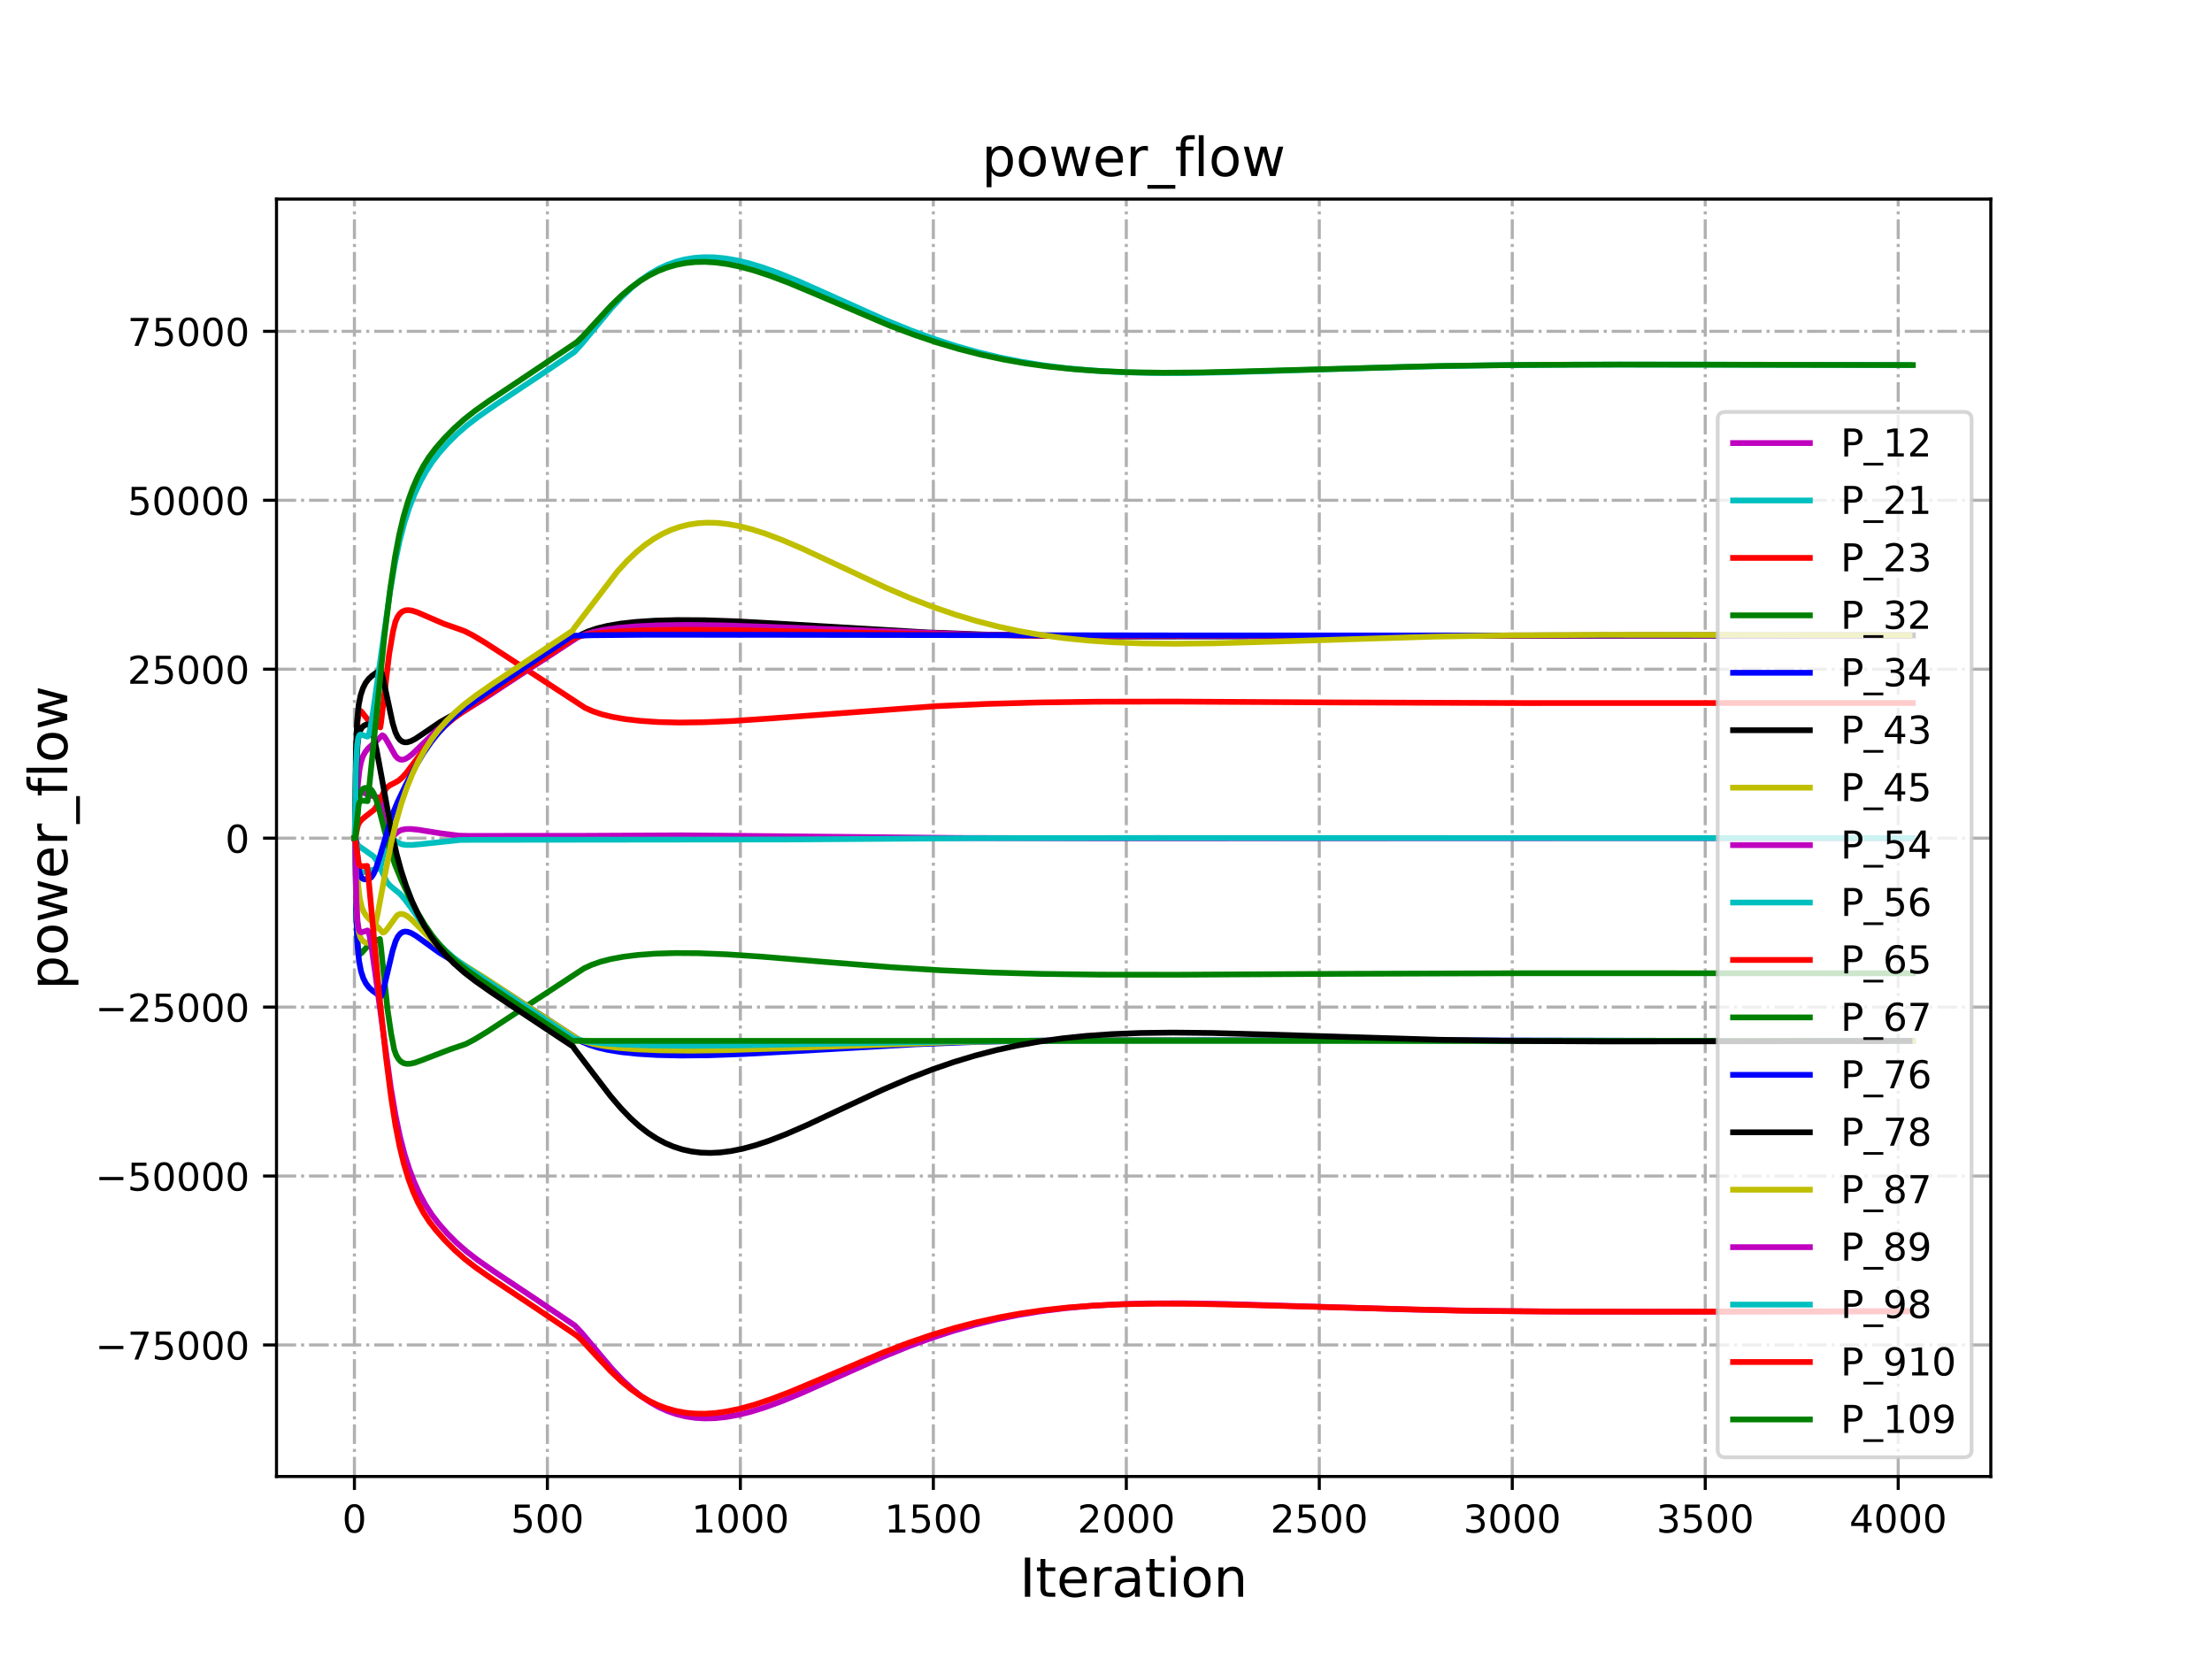 <?xml version="1.0" encoding="utf-8" standalone="no"?>
<!DOCTYPE svg PUBLIC "-//W3C//DTD SVG 1.1//EN"
  "http://www.w3.org/Graphics/SVG/1.1/DTD/svg11.dtd">
<!-- Created with matplotlib (http://matplotlib.org/) -->
<svg height="432pt" version="1.1" viewBox="0 0 576 432" width="576pt" xmlns="http://www.w3.org/2000/svg" xmlns:xlink="http://www.w3.org/1999/xlink">
 <defs>
  <style type="text/css">
*{stroke-linecap:butt;stroke-linejoin:round;}
  </style>
 </defs>
 <g id="figure_1">
  <g id="patch_1">
   <path d="M 0 432 
L 576 432 
L 576 0 
L 0 0 
z
" style="fill:#ffffff;"/>
  </g>
  <g id="axes_1">
   <g id="patch_2">
    <path d="M 72 384.48 
L 518.4 384.48 
L 518.4 51.84 
L 72 51.84 
z
" style="fill:#ffffff;"/>
   </g>
   <g id="matplotlib.axis_1">
    <g id="xtick_1">
     <g id="line2d_1">
      <path clip-path="url(#pb8f1501837)" d="M 92.291 384.48 
L 92.291 51.84 
" style="fill:none;stroke:#b0b0b0;stroke-dasharray:5.12,1.28,0.8,1.28;stroke-dashoffset:0;stroke-width:0.8;"/>
     </g>
     <g id="line2d_2">
      <defs>
       <path d="M 0 0 
L 0 3.5 
" id="m90fb7d0dd5" style="stroke:#000000;stroke-width:0.8;"/>
      </defs>
      <g>
       <use style="stroke:#000000;stroke-width:0.8;" x="92.291" xlink:href="#m90fb7d0dd5" y="384.48"/>
      </g>
     </g>
     <g id="text_1">
      <!-- 0 -->
      <defs>
       <path d="M 31.781 66.406 
Q 24.172 66.406 20.328 58.906 
Q 16.5 51.422 16.5 36.375 
Q 16.5 21.391 20.328 13.891 
Q 24.172 6.391 31.781 6.391 
Q 39.453 6.391 43.281 13.891 
Q 47.125 21.391 47.125 36.375 
Q 47.125 51.422 43.281 58.906 
Q 39.453 66.406 31.781 66.406 
z
M 31.781 74.219 
Q 44.047 74.219 50.516 64.516 
Q 56.984 54.828 56.984 36.375 
Q 56.984 17.969 50.516 8.266 
Q 44.047 -1.422 31.781 -1.422 
Q 19.531 -1.422 13.062 8.266 
Q 6.594 17.969 6.594 36.375 
Q 6.594 54.828 13.062 64.516 
Q 19.531 74.219 31.781 74.219 
z
" id="DejaVuSans-30"/>
      </defs>
      <g transform="translate(89.11 399.078)scale(0.1 -0.1)">
       <use xlink:href="#DejaVuSans-30"/>
      </g>
     </g>
    </g>
    <g id="xtick_2">
     <g id="line2d_3">
      <path clip-path="url(#pb8f1501837)" d="M 142.541 384.48 
L 142.541 51.84 
" style="fill:none;stroke:#b0b0b0;stroke-dasharray:5.12,1.28,0.8,1.28;stroke-dashoffset:0;stroke-width:0.8;"/>
     </g>
     <g id="line2d_4">
      <g>
       <use style="stroke:#000000;stroke-width:0.8;" x="142.541" xlink:href="#m90fb7d0dd5" y="384.48"/>
      </g>
     </g>
     <g id="text_2">
      <!-- 500 -->
      <defs>
       <path d="M 10.797 72.906 
L 49.516 72.906 
L 49.516 64.594 
L 19.828 64.594 
L 19.828 46.734 
Q 21.969 47.469 24.109 47.828 
Q 26.266 48.188 28.422 48.188 
Q 40.625 48.188 47.75 41.5 
Q 54.891 34.812 54.891 23.391 
Q 54.891 11.625 47.562 5.094 
Q 40.234 -1.422 26.906 -1.422 
Q 22.312 -1.422 17.547 -0.641 
Q 12.797 0.141 7.719 1.703 
L 7.719 11.625 
Q 12.109 9.234 16.797 8.062 
Q 21.484 6.891 26.703 6.891 
Q 35.156 6.891 40.078 11.328 
Q 45.016 15.766 45.016 23.391 
Q 45.016 31 40.078 35.438 
Q 35.156 39.891 26.703 39.891 
Q 22.75 39.891 18.812 39.016 
Q 14.891 38.141 10.797 36.281 
z
" id="DejaVuSans-35"/>
      </defs>
      <g transform="translate(132.997 399.078)scale(0.1 -0.1)">
       <use xlink:href="#DejaVuSans-35"/>
       <use x="63.623" xlink:href="#DejaVuSans-30"/>
       <use x="127.246" xlink:href="#DejaVuSans-30"/>
      </g>
     </g>
    </g>
    <g id="xtick_3">
     <g id="line2d_5">
      <path clip-path="url(#pb8f1501837)" d="M 192.791 384.48 
L 192.791 51.84 
" style="fill:none;stroke:#b0b0b0;stroke-dasharray:5.12,1.28,0.8,1.28;stroke-dashoffset:0;stroke-width:0.8;"/>
     </g>
     <g id="line2d_6">
      <g>
       <use style="stroke:#000000;stroke-width:0.8;" x="192.791" xlink:href="#m90fb7d0dd5" y="384.48"/>
      </g>
     </g>
     <g id="text_3">
      <!-- 1000 -->
      <defs>
       <path d="M 12.406 8.297 
L 28.516 8.297 
L 28.516 63.922 
L 10.984 60.406 
L 10.984 69.391 
L 28.422 72.906 
L 38.281 72.906 
L 38.281 8.297 
L 54.391 8.297 
L 54.391 0 
L 12.406 0 
z
" id="DejaVuSans-31"/>
      </defs>
      <g transform="translate(180.066 399.078)scale(0.1 -0.1)">
       <use xlink:href="#DejaVuSans-31"/>
       <use x="63.623" xlink:href="#DejaVuSans-30"/>
       <use x="127.246" xlink:href="#DejaVuSans-30"/>
       <use x="190.869" xlink:href="#DejaVuSans-30"/>
      </g>
     </g>
    </g>
    <g id="xtick_4">
     <g id="line2d_7">
      <path clip-path="url(#pb8f1501837)" d="M 243.041 384.48 
L 243.041 51.84 
" style="fill:none;stroke:#b0b0b0;stroke-dasharray:5.12,1.28,0.8,1.28;stroke-dashoffset:0;stroke-width:0.8;"/>
     </g>
     <g id="line2d_8">
      <g>
       <use style="stroke:#000000;stroke-width:0.8;" x="243.041" xlink:href="#m90fb7d0dd5" y="384.48"/>
      </g>
     </g>
     <g id="text_4">
      <!-- 1500 -->
      <g transform="translate(230.316 399.078)scale(0.1 -0.1)">
       <use xlink:href="#DejaVuSans-31"/>
       <use x="63.623" xlink:href="#DejaVuSans-35"/>
       <use x="127.246" xlink:href="#DejaVuSans-30"/>
       <use x="190.869" xlink:href="#DejaVuSans-30"/>
      </g>
     </g>
    </g>
    <g id="xtick_5">
     <g id="line2d_9">
      <path clip-path="url(#pb8f1501837)" d="M 293.291 384.48 
L 293.291 51.84 
" style="fill:none;stroke:#b0b0b0;stroke-dasharray:5.12,1.28,0.8,1.28;stroke-dashoffset:0;stroke-width:0.8;"/>
     </g>
     <g id="line2d_10">
      <g>
       <use style="stroke:#000000;stroke-width:0.8;" x="293.291" xlink:href="#m90fb7d0dd5" y="384.48"/>
      </g>
     </g>
     <g id="text_5">
      <!-- 2000 -->
      <defs>
       <path d="M 19.188 8.297 
L 53.609 8.297 
L 53.609 0 
L 7.328 0 
L 7.328 8.297 
Q 12.938 14.109 22.625 23.891 
Q 32.328 33.688 34.812 36.531 
Q 39.547 41.844 41.422 45.531 
Q 43.312 49.219 43.312 52.781 
Q 43.312 58.594 39.234 62.25 
Q 35.156 65.922 28.609 65.922 
Q 23.969 65.922 18.812 64.312 
Q 13.672 62.703 7.812 59.422 
L 7.812 69.391 
Q 13.766 71.781 18.938 73 
Q 24.125 74.219 28.422 74.219 
Q 39.75 74.219 46.484 68.547 
Q 53.219 62.891 53.219 53.422 
Q 53.219 48.922 51.531 44.891 
Q 49.859 40.875 45.406 35.406 
Q 44.188 33.984 37.641 27.219 
Q 31.109 20.453 19.188 8.297 
z
" id="DejaVuSans-32"/>
      </defs>
      <g transform="translate(280.566 399.078)scale(0.1 -0.1)">
       <use xlink:href="#DejaVuSans-32"/>
       <use x="63.623" xlink:href="#DejaVuSans-30"/>
       <use x="127.246" xlink:href="#DejaVuSans-30"/>
       <use x="190.869" xlink:href="#DejaVuSans-30"/>
      </g>
     </g>
    </g>
    <g id="xtick_6">
     <g id="line2d_11">
      <path clip-path="url(#pb8f1501837)" d="M 343.54 384.48 
L 343.54 51.84 
" style="fill:none;stroke:#b0b0b0;stroke-dasharray:5.12,1.28,0.8,1.28;stroke-dashoffset:0;stroke-width:0.8;"/>
     </g>
     <g id="line2d_12">
      <g>
       <use style="stroke:#000000;stroke-width:0.8;" x="343.54" xlink:href="#m90fb7d0dd5" y="384.48"/>
      </g>
     </g>
     <g id="text_6">
      <!-- 2500 -->
      <g transform="translate(330.815 399.078)scale(0.1 -0.1)">
       <use xlink:href="#DejaVuSans-32"/>
       <use x="63.623" xlink:href="#DejaVuSans-35"/>
       <use x="127.246" xlink:href="#DejaVuSans-30"/>
       <use x="190.869" xlink:href="#DejaVuSans-30"/>
      </g>
     </g>
    </g>
    <g id="xtick_7">
     <g id="line2d_13">
      <path clip-path="url(#pb8f1501837)" d="M 393.79 384.48 
L 393.79 51.84 
" style="fill:none;stroke:#b0b0b0;stroke-dasharray:5.12,1.28,0.8,1.28;stroke-dashoffset:0;stroke-width:0.8;"/>
     </g>
     <g id="line2d_14">
      <g>
       <use style="stroke:#000000;stroke-width:0.8;" x="393.79" xlink:href="#m90fb7d0dd5" y="384.48"/>
      </g>
     </g>
     <g id="text_7">
      <!-- 3000 -->
      <defs>
       <path d="M 40.578 39.312 
Q 47.656 37.797 51.625 33 
Q 55.609 28.219 55.609 21.188 
Q 55.609 10.406 48.188 4.484 
Q 40.766 -1.422 27.094 -1.422 
Q 22.516 -1.422 17.656 -0.516 
Q 12.797 0.391 7.625 2.203 
L 7.625 11.719 
Q 11.719 9.328 16.594 8.109 
Q 21.484 6.891 26.812 6.891 
Q 36.078 6.891 40.938 10.547 
Q 45.797 14.203 45.797 21.188 
Q 45.797 27.641 41.281 31.266 
Q 36.766 34.906 28.719 34.906 
L 20.219 34.906 
L 20.219 43.016 
L 29.109 43.016 
Q 36.375 43.016 40.234 45.922 
Q 44.094 48.828 44.094 54.297 
Q 44.094 59.906 40.109 62.906 
Q 36.141 65.922 28.719 65.922 
Q 24.656 65.922 20.016 65.031 
Q 15.375 64.156 9.812 62.312 
L 9.812 71.094 
Q 15.438 72.656 20.344 73.438 
Q 25.25 74.219 29.594 74.219 
Q 40.828 74.219 47.359 69.109 
Q 53.906 64.016 53.906 55.328 
Q 53.906 49.266 50.438 45.094 
Q 46.969 40.922 40.578 39.312 
z
" id="DejaVuSans-33"/>
      </defs>
      <g transform="translate(381.065 399.078)scale(0.1 -0.1)">
       <use xlink:href="#DejaVuSans-33"/>
       <use x="63.623" xlink:href="#DejaVuSans-30"/>
       <use x="127.246" xlink:href="#DejaVuSans-30"/>
       <use x="190.869" xlink:href="#DejaVuSans-30"/>
      </g>
     </g>
    </g>
    <g id="xtick_8">
     <g id="line2d_15">
      <path clip-path="url(#pb8f1501837)" d="M 444.04 384.48 
L 444.04 51.84 
" style="fill:none;stroke:#b0b0b0;stroke-dasharray:5.12,1.28,0.8,1.28;stroke-dashoffset:0;stroke-width:0.8;"/>
     </g>
     <g id="line2d_16">
      <g>
       <use style="stroke:#000000;stroke-width:0.8;" x="444.04" xlink:href="#m90fb7d0dd5" y="384.48"/>
      </g>
     </g>
     <g id="text_8">
      <!-- 3500 -->
      <g transform="translate(431.315 399.078)scale(0.1 -0.1)">
       <use xlink:href="#DejaVuSans-33"/>
       <use x="63.623" xlink:href="#DejaVuSans-35"/>
       <use x="127.246" xlink:href="#DejaVuSans-30"/>
       <use x="190.869" xlink:href="#DejaVuSans-30"/>
      </g>
     </g>
    </g>
    <g id="xtick_9">
     <g id="line2d_17">
      <path clip-path="url(#pb8f1501837)" d="M 494.29 384.48 
L 494.29 51.84 
" style="fill:none;stroke:#b0b0b0;stroke-dasharray:5.12,1.28,0.8,1.28;stroke-dashoffset:0;stroke-width:0.8;"/>
     </g>
     <g id="line2d_18">
      <g>
       <use style="stroke:#000000;stroke-width:0.8;" x="494.29" xlink:href="#m90fb7d0dd5" y="384.48"/>
      </g>
     </g>
     <g id="text_9">
      <!-- 4000 -->
      <defs>
       <path d="M 37.797 64.312 
L 12.891 25.391 
L 37.797 25.391 
z
M 35.203 72.906 
L 47.609 72.906 
L 47.609 25.391 
L 58.016 25.391 
L 58.016 17.188 
L 47.609 17.188 
L 47.609 0 
L 37.797 0 
L 37.797 17.188 
L 4.891 17.188 
L 4.891 26.703 
z
" id="DejaVuSans-34"/>
      </defs>
      <g transform="translate(481.565 399.078)scale(0.1 -0.1)">
       <use xlink:href="#DejaVuSans-34"/>
       <use x="63.623" xlink:href="#DejaVuSans-30"/>
       <use x="127.246" xlink:href="#DejaVuSans-30"/>
       <use x="190.869" xlink:href="#DejaVuSans-30"/>
      </g>
     </g>
    </g>
    <g id="text_10">
     <!-- Iteration -->
     <defs>
      <path d="M 9.812 72.906 
L 19.672 72.906 
L 19.672 0 
L 9.812 0 
z
" id="DejaVuSans-49"/>
      <path d="M 18.312 70.219 
L 18.312 54.688 
L 36.812 54.688 
L 36.812 47.703 
L 18.312 47.703 
L 18.312 18.016 
Q 18.312 11.328 20.141 9.422 
Q 21.969 7.516 27.594 7.516 
L 36.812 7.516 
L 36.812 0 
L 27.594 0 
Q 17.188 0 13.234 3.875 
Q 9.281 7.766 9.281 18.016 
L 9.281 47.703 
L 2.688 47.703 
L 2.688 54.688 
L 9.281 54.688 
L 9.281 70.219 
z
" id="DejaVuSans-74"/>
      <path d="M 56.203 29.594 
L 56.203 25.203 
L 14.891 25.203 
Q 15.484 15.922 20.484 11.062 
Q 25.484 6.203 34.422 6.203 
Q 39.594 6.203 44.453 7.469 
Q 49.312 8.734 54.109 11.281 
L 54.109 2.781 
Q 49.266 0.734 44.188 -0.344 
Q 39.109 -1.422 33.891 -1.422 
Q 20.797 -1.422 13.156 6.188 
Q 5.516 13.812 5.516 26.812 
Q 5.516 40.234 12.766 48.109 
Q 20.016 56 32.328 56 
Q 43.359 56 49.781 48.891 
Q 56.203 41.797 56.203 29.594 
z
M 47.219 32.234 
Q 47.125 39.594 43.094 43.984 
Q 39.062 48.391 32.422 48.391 
Q 24.906 48.391 20.391 44.141 
Q 15.875 39.891 15.188 32.172 
z
" id="DejaVuSans-65"/>
      <path d="M 41.109 46.297 
Q 39.594 47.172 37.812 47.578 
Q 36.031 48 33.891 48 
Q 26.266 48 22.188 43.047 
Q 18.109 38.094 18.109 28.812 
L 18.109 0 
L 9.078 0 
L 9.078 54.688 
L 18.109 54.688 
L 18.109 46.188 
Q 20.953 51.172 25.484 53.578 
Q 30.031 56 36.531 56 
Q 37.453 56 38.578 55.875 
Q 39.703 55.766 41.062 55.516 
z
" id="DejaVuSans-72"/>
      <path d="M 34.281 27.484 
Q 23.391 27.484 19.188 25 
Q 14.984 22.516 14.984 16.5 
Q 14.984 11.719 18.141 8.906 
Q 21.297 6.109 26.703 6.109 
Q 34.188 6.109 38.703 11.406 
Q 43.219 16.703 43.219 25.484 
L 43.219 27.484 
z
M 52.203 31.203 
L 52.203 0 
L 43.219 0 
L 43.219 8.297 
Q 40.141 3.328 35.547 0.953 
Q 30.953 -1.422 24.312 -1.422 
Q 15.922 -1.422 10.953 3.297 
Q 6 8.016 6 15.922 
Q 6 25.141 12.172 29.828 
Q 18.359 34.516 30.609 34.516 
L 43.219 34.516 
L 43.219 35.406 
Q 43.219 41.609 39.141 45 
Q 35.062 48.391 27.688 48.391 
Q 23 48.391 18.547 47.266 
Q 14.109 46.141 10.016 43.891 
L 10.016 52.203 
Q 14.938 54.109 19.578 55.047 
Q 24.219 56 28.609 56 
Q 40.484 56 46.344 49.844 
Q 52.203 43.703 52.203 31.203 
z
" id="DejaVuSans-61"/>
      <path d="M 9.422 54.688 
L 18.406 54.688 
L 18.406 0 
L 9.422 0 
z
M 9.422 75.984 
L 18.406 75.984 
L 18.406 64.594 
L 9.422 64.594 
z
" id="DejaVuSans-69"/>
      <path d="M 30.609 48.391 
Q 23.391 48.391 19.188 42.75 
Q 14.984 37.109 14.984 27.297 
Q 14.984 17.484 19.156 11.844 
Q 23.344 6.203 30.609 6.203 
Q 37.797 6.203 41.984 11.859 
Q 46.188 17.531 46.188 27.297 
Q 46.188 37.016 41.984 42.703 
Q 37.797 48.391 30.609 48.391 
z
M 30.609 56 
Q 42.328 56 49.016 48.375 
Q 55.719 40.766 55.719 27.297 
Q 55.719 13.875 49.016 6.219 
Q 42.328 -1.422 30.609 -1.422 
Q 18.844 -1.422 12.172 6.219 
Q 5.516 13.875 5.516 27.297 
Q 5.516 40.766 12.172 48.375 
Q 18.844 56 30.609 56 
z
" id="DejaVuSans-6f"/>
      <path d="M 54.891 33.016 
L 54.891 0 
L 45.906 0 
L 45.906 32.719 
Q 45.906 40.484 42.875 44.328 
Q 39.844 48.188 33.797 48.188 
Q 26.516 48.188 22.312 43.547 
Q 18.109 38.922 18.109 30.906 
L 18.109 0 
L 9.078 0 
L 9.078 54.688 
L 18.109 54.688 
L 18.109 46.188 
Q 21.344 51.125 25.703 53.562 
Q 30.078 56 35.797 56 
Q 45.219 56 50.047 50.172 
Q 54.891 44.344 54.891 33.016 
z
" id="DejaVuSans-6e"/>
     </defs>
     <g transform="translate(265.508 415.796)scale(0.14 -0.14)">
      <use xlink:href="#DejaVuSans-49"/>
      <use x="29.492" xlink:href="#DejaVuSans-74"/>
      <use x="68.701" xlink:href="#DejaVuSans-65"/>
      <use x="130.225" xlink:href="#DejaVuSans-72"/>
      <use x="171.338" xlink:href="#DejaVuSans-61"/>
      <use x="232.617" xlink:href="#DejaVuSans-74"/>
      <use x="271.826" xlink:href="#DejaVuSans-69"/>
      <use x="299.609" xlink:href="#DejaVuSans-6f"/>
      <use x="360.791" xlink:href="#DejaVuSans-6e"/>
     </g>
    </g>
   </g>
   <g id="matplotlib.axis_2">
    <g id="ytick_1">
     <g id="line2d_19">
      <path clip-path="url(#pb8f1501837)" d="M 72 350.223 
L 518.4 350.223 
" style="fill:none;stroke:#b0b0b0;stroke-dasharray:5.12,1.28,0.8,1.28;stroke-dashoffset:0;stroke-width:0.8;"/>
     </g>
     <g id="line2d_20">
      <defs>
       <path d="M 0 0 
L -3.5 0 
" id="m926535a9be" style="stroke:#000000;stroke-width:0.8;"/>
      </defs>
      <g>
       <use style="stroke:#000000;stroke-width:0.8;" x="72" xlink:href="#m926535a9be" y="350.223"/>
      </g>
     </g>
     <g id="text_11">
      <!-- −75000 -->
      <defs>
       <path d="M 10.594 35.5 
L 73.188 35.5 
L 73.188 27.203 
L 10.594 27.203 
z
" id="DejaVuSans-2212"/>
       <path d="M 8.203 72.906 
L 55.078 72.906 
L 55.078 68.703 
L 28.609 0 
L 18.312 0 
L 43.219 64.594 
L 8.203 64.594 
z
" id="DejaVuSans-37"/>
      </defs>
      <g transform="translate(24.808 354.022)scale(0.1 -0.1)">
       <use xlink:href="#DejaVuSans-2212"/>
       <use x="83.789" xlink:href="#DejaVuSans-37"/>
       <use x="147.412" xlink:href="#DejaVuSans-35"/>
       <use x="211.035" xlink:href="#DejaVuSans-30"/>
       <use x="274.658" xlink:href="#DejaVuSans-30"/>
       <use x="338.281" xlink:href="#DejaVuSans-30"/>
      </g>
     </g>
    </g>
    <g id="ytick_2">
     <g id="line2d_21">
      <path clip-path="url(#pb8f1501837)" d="M 72 306.232 
L 518.4 306.232 
" style="fill:none;stroke:#b0b0b0;stroke-dasharray:5.12,1.28,0.8,1.28;stroke-dashoffset:0;stroke-width:0.8;"/>
     </g>
     <g id="line2d_22">
      <g>
       <use style="stroke:#000000;stroke-width:0.8;" x="72" xlink:href="#m926535a9be" y="306.232"/>
      </g>
     </g>
     <g id="text_12">
      <!-- −50000 -->
      <g transform="translate(24.808 310.031)scale(0.1 -0.1)">
       <use xlink:href="#DejaVuSans-2212"/>
       <use x="83.789" xlink:href="#DejaVuSans-35"/>
       <use x="147.412" xlink:href="#DejaVuSans-30"/>
       <use x="211.035" xlink:href="#DejaVuSans-30"/>
       <use x="274.658" xlink:href="#DejaVuSans-30"/>
       <use x="338.281" xlink:href="#DejaVuSans-30"/>
      </g>
     </g>
    </g>
    <g id="ytick_3">
     <g id="line2d_23">
      <path clip-path="url(#pb8f1501837)" d="M 72 262.24 
L 518.4 262.24 
" style="fill:none;stroke:#b0b0b0;stroke-dasharray:5.12,1.28,0.8,1.28;stroke-dashoffset:0;stroke-width:0.8;"/>
     </g>
     <g id="line2d_24">
      <g>
       <use style="stroke:#000000;stroke-width:0.8;" x="72" xlink:href="#m926535a9be" y="262.24"/>
      </g>
     </g>
     <g id="text_13">
      <!-- −25000 -->
      <g transform="translate(24.808 266.039)scale(0.1 -0.1)">
       <use xlink:href="#DejaVuSans-2212"/>
       <use x="83.789" xlink:href="#DejaVuSans-32"/>
       <use x="147.412" xlink:href="#DejaVuSans-35"/>
       <use x="211.035" xlink:href="#DejaVuSans-30"/>
       <use x="274.658" xlink:href="#DejaVuSans-30"/>
       <use x="338.281" xlink:href="#DejaVuSans-30"/>
      </g>
     </g>
    </g>
    <g id="ytick_4">
     <g id="line2d_25">
      <path clip-path="url(#pb8f1501837)" d="M 72 218.249 
L 518.4 218.249 
" style="fill:none;stroke:#b0b0b0;stroke-dasharray:5.12,1.28,0.8,1.28;stroke-dashoffset:0;stroke-width:0.8;"/>
     </g>
     <g id="line2d_26">
      <g>
       <use style="stroke:#000000;stroke-width:0.8;" x="72" xlink:href="#m926535a9be" y="218.249"/>
      </g>
     </g>
     <g id="text_14">
      <!-- 0 -->
      <g transform="translate(58.638 222.048)scale(0.1 -0.1)">
       <use xlink:href="#DejaVuSans-30"/>
      </g>
     </g>
    </g>
    <g id="ytick_5">
     <g id="line2d_27">
      <path clip-path="url(#pb8f1501837)" d="M 72 174.258 
L 518.4 174.258 
" style="fill:none;stroke:#b0b0b0;stroke-dasharray:5.12,1.28,0.8,1.28;stroke-dashoffset:0;stroke-width:0.8;"/>
     </g>
     <g id="line2d_28">
      <g>
       <use style="stroke:#000000;stroke-width:0.8;" x="72" xlink:href="#m926535a9be" y="174.258"/>
      </g>
     </g>
     <g id="text_15">
      <!-- 25000 -->
      <g transform="translate(33.188 178.057)scale(0.1 -0.1)">
       <use xlink:href="#DejaVuSans-32"/>
       <use x="63.623" xlink:href="#DejaVuSans-35"/>
       <use x="127.246" xlink:href="#DejaVuSans-30"/>
       <use x="190.869" xlink:href="#DejaVuSans-30"/>
       <use x="254.492" xlink:href="#DejaVuSans-30"/>
      </g>
     </g>
    </g>
    <g id="ytick_6">
     <g id="line2d_29">
      <path clip-path="url(#pb8f1501837)" d="M 72 130.266 
L 518.4 130.266 
" style="fill:none;stroke:#b0b0b0;stroke-dasharray:5.12,1.28,0.8,1.28;stroke-dashoffset:0;stroke-width:0.8;"/>
     </g>
     <g id="line2d_30">
      <g>
       <use style="stroke:#000000;stroke-width:0.8;" x="72" xlink:href="#m926535a9be" y="130.266"/>
      </g>
     </g>
     <g id="text_16">
      <!-- 50000 -->
      <g transform="translate(33.188 134.066)scale(0.1 -0.1)">
       <use xlink:href="#DejaVuSans-35"/>
       <use x="63.623" xlink:href="#DejaVuSans-30"/>
       <use x="127.246" xlink:href="#DejaVuSans-30"/>
       <use x="190.869" xlink:href="#DejaVuSans-30"/>
       <use x="254.492" xlink:href="#DejaVuSans-30"/>
      </g>
     </g>
    </g>
    <g id="ytick_7">
     <g id="line2d_31">
      <path clip-path="url(#pb8f1501837)" d="M 72 86.275 
L 518.4 86.275 
" style="fill:none;stroke:#b0b0b0;stroke-dasharray:5.12,1.28,0.8,1.28;stroke-dashoffset:0;stroke-width:0.8;"/>
     </g>
     <g id="line2d_32">
      <g>
       <use style="stroke:#000000;stroke-width:0.8;" x="72" xlink:href="#m926535a9be" y="86.275"/>
      </g>
     </g>
     <g id="text_17">
      <!-- 75000 -->
      <g transform="translate(33.188 90.074)scale(0.1 -0.1)">
       <use xlink:href="#DejaVuSans-37"/>
       <use x="63.623" xlink:href="#DejaVuSans-35"/>
       <use x="127.246" xlink:href="#DejaVuSans-30"/>
       <use x="190.869" xlink:href="#DejaVuSans-30"/>
       <use x="254.492" xlink:href="#DejaVuSans-30"/>
      </g>
     </g>
    </g>
    <g id="text_18">
     <!-- power_flow -->
     <defs>
      <path d="M 18.109 8.203 
L 18.109 -20.797 
L 9.078 -20.797 
L 9.078 54.688 
L 18.109 54.688 
L 18.109 46.391 
Q 20.953 51.266 25.266 53.625 
Q 29.594 56 35.594 56 
Q 45.562 56 51.781 48.094 
Q 58.016 40.188 58.016 27.297 
Q 58.016 14.406 51.781 6.484 
Q 45.562 -1.422 35.594 -1.422 
Q 29.594 -1.422 25.266 0.953 
Q 20.953 3.328 18.109 8.203 
z
M 48.688 27.297 
Q 48.688 37.203 44.609 42.844 
Q 40.531 48.484 33.406 48.484 
Q 26.266 48.484 22.188 42.844 
Q 18.109 37.203 18.109 27.297 
Q 18.109 17.391 22.188 11.75 
Q 26.266 6.109 33.406 6.109 
Q 40.531 6.109 44.609 11.75 
Q 48.688 17.391 48.688 27.297 
z
" id="DejaVuSans-70"/>
      <path d="M 4.203 54.688 
L 13.188 54.688 
L 24.422 12.016 
L 35.594 54.688 
L 46.188 54.688 
L 57.422 12.016 
L 68.609 54.688 
L 77.594 54.688 
L 63.281 0 
L 52.688 0 
L 40.922 44.828 
L 29.109 0 
L 18.5 0 
z
" id="DejaVuSans-77"/>
      <path d="M 50.984 -16.609 
L 50.984 -23.578 
L -0.984 -23.578 
L -0.984 -16.609 
z
" id="DejaVuSans-5f"/>
      <path d="M 37.109 75.984 
L 37.109 68.5 
L 28.516 68.5 
Q 23.688 68.5 21.797 66.547 
Q 19.922 64.594 19.922 59.516 
L 19.922 54.688 
L 34.719 54.688 
L 34.719 47.703 
L 19.922 47.703 
L 19.922 0 
L 10.891 0 
L 10.891 47.703 
L 2.297 47.703 
L 2.297 54.688 
L 10.891 54.688 
L 10.891 58.5 
Q 10.891 67.625 15.141 71.797 
Q 19.391 75.984 28.609 75.984 
z
" id="DejaVuSans-66"/>
      <path d="M 9.422 75.984 
L 18.406 75.984 
L 18.406 0 
L 9.422 0 
z
" id="DejaVuSans-6c"/>
     </defs>
     <g transform="translate(17.507 257.713)rotate(-90)scale(0.14 -0.14)">
      <use xlink:href="#DejaVuSans-70"/>
      <use x="63.477" xlink:href="#DejaVuSans-6f"/>
      <use x="124.658" xlink:href="#DejaVuSans-77"/>
      <use x="206.445" xlink:href="#DejaVuSans-65"/>
      <use x="267.969" xlink:href="#DejaVuSans-72"/>
      <use x="309.082" xlink:href="#DejaVuSans-5f"/>
      <use x="359.082" xlink:href="#DejaVuSans-66"/>
      <use x="394.287" xlink:href="#DejaVuSans-6c"/>
      <use x="422.07" xlink:href="#DejaVuSans-6f"/>
      <use x="483.252" xlink:href="#DejaVuSans-77"/>
     </g>
    </g>
   </g>
   <g id="line2d_33">
    <path clip-path="url(#pb8f1501837)" d="M 92.291 218.249 
L 92.391 218.249 
L 92.492 218.249 
L 93.396 207.346 
L 93.698 206.546 
L 93.999 206.308 
L 94.401 206.353 
L 97.617 207.494 
L 98.924 207.715 
L 100.13 214.998 
L 100.632 216.097 
L 101.235 216.825 
L 101.939 217.284 
L 102.542 217.491 
L 102.843 217.263 
L 103.748 216.484 
L 104.552 216.108 
L 105.557 215.897 
L 106.863 215.862 
L 108.873 216.061 
L 114.702 216.991 
L 119.526 217.607 
L 121.938 217.661 
L 151.988 217.643 
L 177.515 217.516 
L 200.529 217.73 
L 249.573 218.206 
L 287.562 218.303 
L 444.342 218.246 
L 497.205 218.249 
L 497.205 218.249 
" style="fill:none;stroke:#bf00bf;stroke-linecap:square;stroke-width:1.5;"/>
   </g>
   <g id="line2d_34">
    <path clip-path="url(#pb8f1501837)" d="M 92.291 218.249 
L 92.592 218.249 
L 93.497 226.426 
L 93.798 227.026 
L 94.1 227.205 
L 94.502 227.171 
L 97.818 226.302 
L 99.024 226.15 
L 100.23 220.687 
L 100.733 219.863 
L 101.336 219.317 
L 102.14 218.938 
L 102.743 218.854 
L 104.552 219.829 
L 105.657 220.013 
L 107.265 220.027 
L 109.878 219.789 
L 119.828 218.721 
L 123.446 218.689 
L 204.951 218.599 
L 253.694 218.266 
L 300.828 218.209 
L 498.109 218.249 
L 498.109 218.249 
" style="fill:none;stroke:#00bfbf;stroke-linecap:square;stroke-width:1.5;"/>
   </g>
   <g id="line2d_35">
    <path clip-path="url(#pb8f1501837)" d="M 92.291 218.249 
L 92.391 218.249 
L 92.492 218.249 
L 92.793 195.203 
L 93.095 188.072 
L 93.396 185.72 
L 93.698 185.11 
L 93.899 185.124 
L 94.2 185.422 
L 96.11 187.81 
L 97.014 188.454 
L 98.421 189.137 
L 99.024 189.417 
L 99.225 188.127 
L 101.336 170.309 
L 102.341 164.432 
L 102.944 161.934 
L 103.547 160.581 
L 104.15 159.752 
L 104.753 159.253 
L 105.456 158.953 
L 106.26 158.862 
L 107.265 158.993 
L 108.672 159.437 
L 111.084 160.485 
L 115.607 162.439 
L 118.823 163.557 
L 120.933 164.322 
L 123.044 165.39 
L 126.159 167.243 
L 131.988 171.018 
L 152.39 184.341 
L 154.4 185.228 
L 156.711 186 
L 159.425 186.668 
L 162.741 187.247 
L 166.761 187.711 
L 171.485 188.023 
L 176.912 188.153 
L 183.243 188.074 
L 190.781 187.747 
L 200.529 187.086 
L 243.744 183.885 
L 256.608 183.31 
L 270.276 182.927 
L 285.854 182.72 
L 305.953 182.689 
L 347.359 182.912 
L 396.604 183.072 
L 485.245 183.061 
L 498.109 183.057 
L 498.109 183.057 
" style="fill:none;stroke:#ff0000;stroke-linecap:square;stroke-width:1.5;"/>
   </g>
   <g id="line2d_36">
    <path clip-path="url(#pb8f1501837)" d="M 92.291 218.249 
L 92.391 218.249 
L 92.492 218.249 
L 92.793 238.712 
L 93.095 245.392 
L 93.396 247.689 
L 93.698 248.326 
L 93.899 248.342 
L 94.2 248.094 
L 96.21 245.853 
L 97.215 245.239 
L 98.924 244.508 
L 99.125 245.999 
L 100.934 263.026 
L 101.838 269.113 
L 102.642 273.281 
L 103.145 274.699 
L 103.748 275.748 
L 104.351 276.395 
L 105.054 276.819 
L 105.858 277.017 
L 106.763 277.001 
L 107.969 276.743 
L 109.778 276.101 
L 117.114 273.284 
L 121.335 271.844 
L 123.546 270.679 
L 126.963 268.601 
L 134.099 263.937 
L 152.088 252.159 
L 154.098 251.231 
L 156.41 250.422 
L 159.123 249.722 
L 162.339 249.131 
L 166.158 248.659 
L 170.681 248.327 
L 175.907 248.169 
L 181.937 248.214 
L 189.072 248.498 
L 198.117 249.095 
L 213.393 250.368 
L 231.986 251.853 
L 244.95 252.659 
L 257.613 253.222 
L 271.08 253.596 
L 286.557 253.796 
L 306.657 253.819 
L 350.073 253.575 
L 398.011 253.423 
L 489.265 253.438 
L 498.109 253.441 
L 498.109 253.441 
" style="fill:none;stroke:#008000;stroke-linecap:square;stroke-width:1.5;"/>
   </g>
   <g id="line2d_37">
    <path clip-path="url(#pb8f1501837)" d="M 92.291 218.249 
L 92.391 218.249 
L 92.492 218.249 
L 92.793 238.799 
L 93.095 246.065 
L 93.497 250.25 
L 93.999 252.886 
L 94.602 254.737 
L 95.306 256.116 
L 96.11 257.169 
L 97.014 257.982 
L 99.125 259.504 
L 99.326 259.297 
L 99.627 258.506 
L 100.23 256.072 
L 102.24 247.524 
L 103.044 245.001 
L 103.647 243.814 
L 104.25 243.097 
L 104.853 242.715 
L 105.456 242.578 
L 106.16 242.64 
L 107.064 242.964 
L 108.27 243.654 
L 110.381 245.172 
L 114.401 248.072 
L 117.014 249.656 
L 119.727 251.035 
L 122.441 252.446 
L 125.858 254.506 
L 132.39 258.757 
L 151.485 271.237 
L 153.395 272.056 
L 155.706 272.795 
L 158.42 273.424 
L 161.837 273.974 
L 166.058 274.415 
L 171.183 274.721 
L 177.314 274.857 
L 184.55 274.789 
L 193.394 274.474 
L 205.956 273.785 
L 238.317 271.928 
L 253.191 271.352 
L 268.568 270.983 
L 286.256 270.789 
L 309.772 270.771 
L 457.005 271.05 
L 498.109 271.04 
L 498.109 271.04 
" style="fill:none;stroke:#0000ff;stroke-linecap:square;stroke-width:1.5;"/>
   </g>
   <g id="line2d_38">
    <path clip-path="url(#pb8f1501837)" d="M 92.291 218.249 
L 92.391 218.249 
L 92.693 195.182 
L 92.994 187.662 
L 93.396 183.608 
L 93.899 181.068 
L 94.502 179.228 
L 95.205 177.831 
L 96.009 176.764 
L 96.914 175.946 
L 98.924 174.531 
L 99.125 174.622 
L 99.426 175.379 
L 99.929 177.525 
L 102.24 188.275 
L 102.944 190.614 
L 103.547 191.892 
L 104.15 192.673 
L 104.753 193.107 
L 105.356 193.29 
L 106.059 193.275 
L 106.964 193.007 
L 108.17 192.383 
L 110.18 191.037 
L 114.602 188.029 
L 117.215 186.549 
L 120.33 185.062 
L 122.843 183.731 
L 126.36 181.59 
L 133.496 176.928 
L 151.385 165.217 
L 153.294 164.368 
L 155.505 163.629 
L 158.219 162.968 
L 161.535 162.404 
L 165.555 161.951 
L 170.48 161.626 
L 176.409 161.465 
L 183.344 161.507 
L 191.786 161.792 
L 203.243 162.422 
L 241.533 164.685 
L 256.005 165.224 
L 271.281 165.566 
L 289.17 165.736 
L 313.792 165.727 
L 427.458 165.438 
L 498.109 165.458 
L 498.109 165.458 
" style="fill:none;stroke:#000000;stroke-linecap:square;stroke-width:1.5;"/>
   </g>
   <g id="line2d_39">
    <path clip-path="url(#pb8f1501837)" d="M 92.291 218.249 
L 92.391 218.249 
L 92.492 218.249 
L 92.793 223.077 
L 93.296 230.757 
L 93.698 234.038 
L 94.2 236.202 
L 94.703 237.431 
L 95.406 238.532 
L 96.311 239.492 
L 98.522 241.553 
L 99.627 242.82 
L 99.929 242.799 
L 100.331 242.516 
L 100.934 241.761 
L 103.346 238.419 
L 103.949 238.06 
L 104.552 237.967 
L 105.255 238.124 
L 106.059 238.561 
L 107.165 239.451 
L 108.873 241.157 
L 113.496 245.878 
L 115.808 247.862 
L 118.119 249.559 
L 120.933 251.328 
L 126.36 254.744 
L 139.425 263.372 
L 150.38 270.515 
L 152.088 271.179 
L 154.4 271.822 
L 157.314 272.388 
L 161.033 272.866 
L 165.857 273.246 
L 172.088 273.502 
L 179.726 273.586 
L 189.173 273.458 
L 202.037 273.045 
L 248.97 271.354 
L 267.462 271.021 
L 288.969 270.865 
L 320.626 270.884 
L 423.739 271.052 
L 498.109 271.039 
L 498.109 271.039 
" style="fill:none;stroke:#bfbf00;stroke-linecap:square;stroke-width:1.5;"/>
   </g>
   <g id="line2d_40">
    <path clip-path="url(#pb8f1501837)" d="M 92.291 218.249 
L 92.391 218.249 
L 92.693 212.8 
L 93.195 204.209 
L 93.597 200.518 
L 93.999 198.46 
L 94.502 196.959 
L 95.105 195.835 
L 95.909 194.826 
L 96.914 193.936 
L 98.22 192.775 
L 99.527 191.47 
L 99.828 191.592 
L 100.23 192.03 
L 100.934 193.214 
L 102.944 196.792 
L 103.547 197.438 
L 104.15 197.768 
L 104.753 197.836 
L 105.456 197.663 
L 106.26 197.226 
L 107.366 196.357 
L 109.175 194.612 
L 113.496 190.384 
L 115.808 188.471 
L 118.22 186.768 
L 121.335 184.88 
L 126.059 181.928 
L 136.812 174.841 
L 150.48 165.908 
L 152.189 165.229 
L 154.5 164.563 
L 157.314 163.992 
L 160.932 163.498 
L 165.555 163.105 
L 171.485 162.833 
L 178.821 162.73 
L 187.766 162.836 
L 199.524 163.213 
L 254.096 165.246 
L 272.487 165.539 
L 294.698 165.658 
L 330.676 165.593 
L 409.77 165.446 
L 497.205 165.458 
L 497.205 165.458 
" style="fill:none;stroke:#bf00bf;stroke-linecap:square;stroke-width:1.5;"/>
   </g>
   <g id="line2d_41">
    <path clip-path="url(#pb8f1501837)" d="M 92.291 218.249 
L 92.391 218.249 
L 92.492 218.249 
L 92.693 218.731 
L 93.095 219.872 
L 93.497 220.363 
L 94.703 221.179 
L 97.316 223.041 
L 97.919 223.875 
L 98.622 225.212 
L 100.733 229.655 
L 101.537 230.591 
L 102.642 231.517 
L 104.15 232.759 
L 105.356 234.118 
L 107.064 236.433 
L 111.587 242.695 
L 113.697 245.189 
L 115.808 247.341 
L 118.019 249.281 
L 120.431 251.107 
L 125.255 254.385 
L 149.375 270.386 
L 150.782 270.796 
L 153.194 271.232 
L 156.812 271.645 
L 161.837 271.977 
L 169.073 272.215 
L 179.123 272.312 
L 192.59 272.208 
L 216.006 271.764 
L 248.166 271.21 
L 274.598 270.994 
L 309.873 270.949 
L 497.205 271.039 
L 497.205 271.039 
" style="fill:none;stroke:#00bfbf;stroke-linecap:square;stroke-width:1.5;"/>
   </g>
   <g id="line2d_42">
    <path clip-path="url(#pb8f1501837)" d="M 92.291 218.249 
L 92.391 218.249 
L 92.592 217.701 
L 93.195 214.93 
L 93.597 214.113 
L 94.2 213.417 
L 95.406 212.419 
L 97.416 210.862 
L 98.12 209.855 
L 98.924 208.268 
L 100.029 205.993 
L 100.733 205.093 
L 101.537 204.465 
L 102.843 203.809 
L 103.848 203.226 
L 104.753 202.441 
L 105.959 201.075 
L 107.969 198.397 
L 111.486 193.723 
L 113.697 191.171 
L 115.808 189.071 
L 118.019 187.177 
L 120.531 185.325 
L 126.963 181.018 
L 149.676 166.045 
L 151.184 165.613 
L 153.696 165.142 
L 157.214 164.717 
L 162.038 164.371 
L 168.872 164.117 
L 178.218 164.005 
L 190.479 164.092 
L 209.474 164.478 
L 246.659 165.243 
L 271.181 165.492 
L 302.034 165.567 
L 497.205 165.459 
L 497.205 165.459 
" style="fill:none;stroke:#ff0000;stroke-linecap:square;stroke-width:1.5;"/>
   </g>
   <g id="line2d_43">
    <path clip-path="url(#pb8f1501837)" d="M 92.291 218.249 
L 92.592 218.268 
L 92.894 214.227 
L 93.296 209.414 
L 93.698 206.981 
L 94.1 205.88 
L 94.502 205.399 
L 95.004 205.187 
L 95.708 205.194 
L 96.411 205.413 
L 96.813 205.79 
L 97.316 206.627 
L 97.919 208.118 
L 98.723 210.729 
L 100.23 216.608 
L 101.537 221.267 
L 102.843 225.106 
L 104.351 228.802 
L 106.461 233.356 
L 108.572 237.397 
L 110.582 240.771 
L 112.491 243.551 
L 114.401 245.944 
L 116.511 248.219 
L 118.823 250.369 
L 121.335 252.398 
L 125.054 255.075 
L 132.189 259.888 
L 149.274 271.209 
L 149.475 271.039 
L 497.205 271.039 
L 497.205 271.039 
" style="fill:none;stroke:#008000;stroke-linecap:square;stroke-width:1.5;"/>
   </g>
   <g id="line2d_44">
    <path clip-path="url(#pb8f1501837)" d="M 92.291 218.249 
L 92.592 218.164 
L 92.894 221.494 
L 93.296 225.533 
L 93.698 227.573 
L 94.1 228.48 
L 94.502 228.854 
L 95.004 228.988 
L 95.708 228.916 
L 96.411 228.666 
L 96.813 228.3 
L 97.316 227.509 
L 97.919 226.105 
L 98.723 223.636 
L 102.14 212.213 
L 103.547 208.827 
L 105.758 204.191 
L 108.17 199.617 
L 110.28 196.085 
L 112.29 193.162 
L 114.2 190.771 
L 116.21 188.599 
L 118.421 186.529 
L 120.933 184.488 
L 124.551 181.879 
L 131.586 177.128 
L 149.274 165.406 
L 149.475 165.542 
L 154.601 165.404 
L 167.766 165.295 
L 197.514 165.304 
L 310.677 165.472 
L 497.205 165.459 
L 497.205 165.459 
" style="fill:none;stroke:#0000ff;stroke-linecap:square;stroke-width:1.5;"/>
   </g>
   <g id="line2d_45">
    <path clip-path="url(#pb8f1501837)" d="M 92.291 218.249 
L 92.391 218.249 
L 92.492 218.249 
L 92.793 199.826 
L 93.095 193.972 
L 93.396 191.632 
L 93.798 190.208 
L 94.301 189.358 
L 94.803 188.921 
L 95.406 188.666 
L 96.009 188.622 
L 96.311 188.889 
L 96.713 189.728 
L 97.215 191.409 
L 98.019 195.024 
L 99.326 202.09 
L 101.939 216.444 
L 103.245 222.274 
L 104.451 226.714 
L 105.758 230.722 
L 107.265 234.604 
L 108.873 238.107 
L 110.481 241.1 
L 112.19 243.821 
L 113.999 246.275 
L 116.009 248.621 
L 118.32 250.966 
L 120.833 253.187 
L 123.747 255.446 
L 127.968 258.411 
L 137.918 265.043 
L 149.274 272.564 
L 149.576 273.095 
L 154.299 279.309 
L 158.922 285.35 
L 161.636 288.533 
L 164.148 291.142 
L 166.46 293.233 
L 168.771 295.025 
L 170.982 296.464 
L 173.193 297.647 
L 175.404 298.587 
L 177.716 299.325 
L 180.027 299.832 
L 182.439 300.133 
L 184.952 300.222 
L 187.565 300.095 
L 190.379 299.735 
L 193.394 299.126 
L 196.71 298.228 
L 200.429 296.988 
L 204.75 295.308 
L 210.177 292.944 
L 218.619 288.989 
L 230.076 283.665 
L 236.81 280.791 
L 242.739 278.497 
L 248.367 276.555 
L 253.895 274.883 
L 259.422 273.447 
L 264.95 272.241 
L 270.678 271.221 
L 276.608 270.394 
L 282.839 269.75 
L 289.572 269.279 
L 297.009 268.987 
L 305.451 268.883 
L 315.702 268.989 
L 329.872 269.379 
L 374.896 270.756 
L 395.097 271.063 
L 419.016 271.192 
L 457.909 271.143 
L 497.205 271.057 
L 497.205 271.057 
" style="fill:none;stroke:#000000;stroke-linecap:square;stroke-width:1.5;"/>
   </g>
   <g id="line2d_46">
    <path clip-path="url(#pb8f1501837)" d="M 92.291 218.249 
L 92.391 218.249 
L 92.492 218.246 
L 92.793 234.614 
L 93.095 240.185 
L 93.396 242.532 
L 93.798 243.988 
L 94.2 244.713 
L 94.703 245.189 
L 95.306 245.451 
L 95.909 245.522 
L 96.21 245.363 
L 96.512 244.923 
L 96.914 243.92 
L 97.517 241.744 
L 98.421 237.559 
L 100.13 228.372 
L 101.838 219.609 
L 103.145 214.021 
L 104.451 209.42 
L 105.858 205.307 
L 107.366 201.586 
L 108.974 198.194 
L 110.682 195.106 
L 112.391 192.465 
L 114.2 190.072 
L 116.21 187.777 
L 118.521 185.48 
L 121.034 183.304 
L 124.049 181.006 
L 128.672 177.793 
L 141.335 169.376 
L 149.174 164.184 
L 149.475 163.614 
L 160.832 148.743 
L 163.344 146.009 
L 165.756 143.713 
L 168.068 141.822 
L 170.279 140.291 
L 172.49 139.024 
L 174.701 138.005 
L 177.012 137.191 
L 179.324 136.615 
L 181.736 136.248 
L 184.248 136.099 
L 186.861 136.172 
L 189.675 136.481 
L 192.69 137.045 
L 195.906 137.873 
L 199.524 139.038 
L 203.745 140.641 
L 208.871 142.841 
L 216.207 146.261 
L 230.679 153.038 
L 237.312 155.865 
L 243.242 158.151 
L 248.87 160.082 
L 254.397 161.741 
L 259.824 163.139 
L 265.352 164.335 
L 271.08 165.344 
L 277.01 166.16 
L 283.241 166.793 
L 289.974 167.253 
L 297.411 167.534 
L 305.953 167.628 
L 316.305 167.508 
L 330.777 167.098 
L 373.389 165.775 
L 393.388 165.452 
L 416.704 165.309 
L 452.784 165.341 
L 497.205 165.441 
L 497.205 165.441 
" style="fill:none;stroke:#bfbf00;stroke-linecap:square;stroke-width:1.5;"/>
   </g>
   <g id="line2d_47">
    <path clip-path="url(#pb8f1501837)" d="M 92.291 218.249 
L 92.391 218.249 
L 92.492 218.249 
L 92.793 234.624 
L 93.095 240.006 
L 93.396 241.942 
L 93.698 242.608 
L 93.999 242.769 
L 94.502 242.664 
L 95.708 242.294 
L 95.909 242.528 
L 96.21 243.552 
L 96.713 246.347 
L 97.818 254.236 
L 101.738 283.068 
L 103.044 290.716 
L 104.15 295.974 
L 105.356 300.621 
L 106.562 304.417 
L 107.868 307.837 
L 109.275 310.926 
L 110.783 313.714 
L 112.391 316.216 
L 114.2 318.6 
L 116.411 321.123 
L 118.823 323.539 
L 121.335 325.752 
L 124.25 328.009 
L 128.471 330.963 
L 139.425 338.249 
L 149.676 345.151 
L 151.485 347.074 
L 154.4 350.545 
L 159.324 356.404 
L 162.038 359.277 
L 164.55 361.618 
L 166.962 363.555 
L 169.274 365.126 
L 171.585 366.425 
L 173.897 367.464 
L 176.208 368.259 
L 178.62 368.846 
L 181.032 369.204 
L 183.545 369.355 
L 186.258 369.289 
L 189.072 368.995 
L 192.087 368.459 
L 195.404 367.644 
L 199.122 366.497 
L 203.444 364.923 
L 208.77 362.732 
L 216.71 359.192 
L 229.775 353.374 
L 236.508 350.634 
L 242.538 348.417 
L 248.267 346.544 
L 253.895 344.938 
L 259.523 343.566 
L 265.251 342.403 
L 271.08 341.447 
L 277.211 340.67 
L 283.743 340.07 
L 290.778 339.652 
L 298.617 339.415 
L 307.662 339.369 
L 318.918 339.545 
L 336.405 340.071 
L 368.062 341.02 
L 388.363 341.381 
L 411.177 341.554 
L 444.04 341.555 
L 497.205 341.442 
L 497.205 341.442 
" style="fill:none;stroke:#bf00bf;stroke-linecap:square;stroke-width:1.5;"/>
   </g>
   <g id="line2d_48">
    <path clip-path="url(#pb8f1501837)" d="M 92.291 218.249 
L 92.391 218.249 
L 92.693 199.807 
L 92.994 194.059 
L 93.296 192.067 
L 93.597 191.404 
L 93.899 191.26 
L 94.401 191.393 
L 95.607 191.802 
L 95.808 191.762 
L 96.009 191.383 
L 96.411 189.791 
L 97.115 185.615 
L 98.622 174.881 
L 101.537 154.23 
L 102.843 146.603 
L 104.049 140.884 
L 105.255 136.274 
L 106.562 132.209 
L 107.969 128.602 
L 109.476 125.381 
L 110.984 122.669 
L 112.592 120.223 
L 114.401 117.877 
L 116.612 115.387 
L 119.024 113.004 
L 121.637 110.741 
L 124.652 108.444 
L 129.174 105.311 
L 143.144 96.037 
L 149.576 91.65 
L 151.485 89.566 
L 154.601 85.786 
L 159.224 80.216 
L 161.937 77.295 
L 164.45 74.913 
L 166.761 73.014 
L 169.073 71.399 
L 171.384 70.059 
L 173.696 68.982 
L 176.007 68.153 
L 178.319 67.555 
L 180.731 67.159 
L 183.243 66.974 
L 185.856 67.004 
L 188.67 67.262 
L 191.685 67.766 
L 195.002 68.555 
L 198.62 69.647 
L 202.841 71.161 
L 207.966 73.251 
L 215.202 76.468 
L 230.579 83.357 
L 237.212 86.047 
L 243.242 88.254 
L 248.97 90.113 
L 254.598 91.702 
L 260.226 93.057 
L 265.854 94.184 
L 271.683 95.126 
L 277.814 95.89 
L 284.346 96.475 
L 291.381 96.88 
L 299.22 97.105 
L 308.365 97.138 
L 319.822 96.945 
L 338.113 96.381 
L 367.761 95.489 
L 387.961 95.124 
L 410.574 94.946 
L 442.734 94.939 
L 497.205 95.056 
L 497.205 95.056 
" style="fill:none;stroke:#00bfbf;stroke-linecap:square;stroke-width:1.5;"/>
   </g>
   <g id="line2d_49">
    <path clip-path="url(#pb8f1501837)" d="M 92.291 218.249 
L 92.391 218.249 
L 92.492 218.249 
L 93.396 224.818 
L 93.698 225.335 
L 94.1 225.556 
L 94.703 225.565 
L 95.607 225.482 
L 95.909 228.145 
L 98.723 258.786 
L 100.532 275.398 
L 101.838 285.663 
L 102.944 292.791 
L 104.049 298.491 
L 105.155 303.032 
L 106.361 307.018 
L 107.567 310.271 
L 108.873 313.188 
L 110.28 315.797 
L 111.788 318.113 
L 113.496 320.317 
L 115.808 322.925 
L 118.421 325.542 
L 121.034 327.854 
L 123.848 330.042 
L 127.868 332.856 
L 138.722 340.071 
L 150.279 347.846 
L 151.887 349.392 
L 154.902 352.664 
L 159.023 357.053 
L 161.736 359.619 
L 164.249 361.693 
L 166.661 363.395 
L 168.972 364.759 
L 171.284 365.872 
L 173.595 366.745 
L 176.007 367.416 
L 178.419 367.86 
L 180.932 368.101 
L 183.645 368.131 
L 186.459 367.936 
L 189.474 367.504 
L 192.791 366.799 
L 196.509 365.769 
L 200.73 364.359 
L 205.755 362.438 
L 212.69 359.529 
L 230.076 352.146 
L 236.709 349.626 
L 242.739 347.57 
L 248.568 345.816 
L 254.297 344.327 
L 260.025 343.067 
L 265.854 342.012 
L 271.884 341.147 
L 278.216 340.461 
L 285.05 339.947 
L 292.587 339.609 
L 301.029 339.459 
L 311.179 339.509 
L 324.747 339.816 
L 379.921 341.288 
L 401.931 341.513 
L 430.674 341.567 
L 497.205 341.439 
L 497.205 341.439 
" style="fill:none;stroke:#ff0000;stroke-linecap:square;stroke-width:1.5;"/>
   </g>
   <g id="line2d_50">
    <path clip-path="url(#pb8f1501837)" d="M 92.291 218.249 
L 92.391 218.249 
L 92.492 218.249 
L 93.396 209.491 
L 93.698 208.801 
L 93.999 208.543 
L 94.502 208.476 
L 95.708 208.614 
L 96.009 206.261 
L 100.13 165.374 
L 101.637 153.185 
L 102.843 145.173 
L 103.949 139.298 
L 105.054 134.609 
L 106.26 130.498 
L 107.466 127.145 
L 108.773 124.137 
L 110.18 121.445 
L 111.687 119.049 
L 113.396 116.78 
L 115.607 114.233 
L 118.22 111.569 
L 120.833 109.22 
L 123.647 107.001 
L 127.466 104.302 
L 136.511 98.274 
L 150.179 89.113 
L 151.787 87.564 
L 154.601 84.482 
L 159.123 79.57 
L 161.837 76.956 
L 164.349 74.84 
L 166.761 73.102 
L 169.073 71.704 
L 171.384 70.562 
L 173.696 69.662 
L 176.108 68.966 
L 178.52 68.5 
L 181.032 68.239 
L 183.645 68.189 
L 186.459 68.361 
L 189.474 68.774 
L 192.69 69.439 
L 196.308 70.419 
L 200.429 71.775 
L 205.353 73.641 
L 211.886 76.373 
L 231.684 84.8 
L 238.116 87.214 
L 244.046 89.208 
L 249.774 90.904 
L 255.503 92.367 
L 261.231 93.599 
L 267.06 94.626 
L 273.191 95.477 
L 279.623 96.141 
L 286.557 96.629 
L 294.195 96.938 
L 302.838 97.058 
L 313.29 96.973 
L 327.762 96.612 
L 374.494 95.308 
L 395.7 95.03 
L 421.528 94.928 
L 470.271 95.01 
L 498.109 95.059 
L 498.109 95.059 
" style="fill:none;stroke:#008000;stroke-linecap:square;stroke-width:1.5;"/>
   </g>
   <g id="patch_3">
    <path d="M 72 384.48 
L 72 51.84 
" style="fill:none;stroke:#000000;stroke-linecap:square;stroke-linejoin:miter;stroke-width:0.8;"/>
   </g>
   <g id="patch_4">
    <path d="M 518.4 384.48 
L 518.4 51.84 
" style="fill:none;stroke:#000000;stroke-linecap:square;stroke-linejoin:miter;stroke-width:0.8;"/>
   </g>
   <g id="patch_5">
    <path d="M 72 384.48 
L 518.4 384.48 
" style="fill:none;stroke:#000000;stroke-linecap:square;stroke-linejoin:miter;stroke-width:0.8;"/>
   </g>
   <g id="patch_6">
    <path d="M 72 51.84 
L 518.4 51.84 
" style="fill:none;stroke:#000000;stroke-linecap:square;stroke-linejoin:miter;stroke-width:0.8;"/>
   </g>
   <g id="text_19">
    <!-- power_flow -->
    <g transform="translate(255.647 45.84)scale(0.14 -0.14)">
     <use xlink:href="#DejaVuSans-70"/>
     <use x="63.477" xlink:href="#DejaVuSans-6f"/>
     <use x="124.658" xlink:href="#DejaVuSans-77"/>
     <use x="206.445" xlink:href="#DejaVuSans-65"/>
     <use x="267.969" xlink:href="#DejaVuSans-72"/>
     <use x="309.082" xlink:href="#DejaVuSans-5f"/>
     <use x="359.082" xlink:href="#DejaVuSans-66"/>
     <use x="394.287" xlink:href="#DejaVuSans-6c"/>
     <use x="422.07" xlink:href="#DejaVuSans-6f"/>
     <use x="483.252" xlink:href="#DejaVuSans-77"/>
    </g>
   </g>
   <g id="legend_1">
    <g id="patch_7">
     <path d="M 449.283 379.48 
L 511.4 379.48 
Q 513.4 379.48 513.4 377.48 
L 513.4 109.267 
Q 513.4 107.267 511.4 107.267 
L 449.283 107.267 
Q 447.283 107.267 447.283 109.267 
L 447.283 377.48 
Q 447.283 379.48 449.283 379.48 
z
" style="fill:#ffffff;opacity:0.8;stroke:#cccccc;stroke-linejoin:miter;"/>
    </g>
    <g id="line2d_51">
     <path d="M 451.283 115.366 
L 471.283 115.366 
" style="fill:none;stroke:#bf00bf;stroke-linecap:square;stroke-width:1.5;"/>
    </g>
    <g id="line2d_52"/>
    <g id="text_20">
     <!-- P_12 -->
     <defs>
      <path d="M 19.672 64.797 
L 19.672 37.406 
L 32.078 37.406 
Q 38.969 37.406 42.719 40.969 
Q 46.484 44.531 46.484 51.125 
Q 46.484 57.672 42.719 61.234 
Q 38.969 64.797 32.078 64.797 
z
M 9.812 72.906 
L 32.078 72.906 
Q 44.344 72.906 50.609 67.359 
Q 56.891 61.812 56.891 51.125 
Q 56.891 40.328 50.609 34.812 
Q 44.344 29.297 32.078 29.297 
L 19.672 29.297 
L 19.672 0 
L 9.812 0 
z
" id="DejaVuSans-50"/>
     </defs>
     <g transform="translate(479.283 118.866)scale(0.1 -0.1)">
      <use xlink:href="#DejaVuSans-50"/>
      <use x="60.303" xlink:href="#DejaVuSans-5f"/>
      <use x="110.303" xlink:href="#DejaVuSans-31"/>
      <use x="173.926" xlink:href="#DejaVuSans-32"/>
     </g>
    </g>
    <g id="line2d_53">
     <path d="M 451.283 130.322 
L 471.283 130.322 
" style="fill:none;stroke:#00bfbf;stroke-linecap:square;stroke-width:1.5;"/>
    </g>
    <g id="line2d_54"/>
    <g id="text_21">
     <!-- P_21 -->
     <g transform="translate(479.283 133.822)scale(0.1 -0.1)">
      <use xlink:href="#DejaVuSans-50"/>
      <use x="60.303" xlink:href="#DejaVuSans-5f"/>
      <use x="110.303" xlink:href="#DejaVuSans-32"/>
      <use x="173.926" xlink:href="#DejaVuSans-31"/>
     </g>
    </g>
    <g id="line2d_55">
     <path d="M 451.283 145.278 
L 471.283 145.278 
" style="fill:none;stroke:#ff0000;stroke-linecap:square;stroke-width:1.5;"/>
    </g>
    <g id="line2d_56"/>
    <g id="text_22">
     <!-- P_23 -->
     <g transform="translate(479.283 148.778)scale(0.1 -0.1)">
      <use xlink:href="#DejaVuSans-50"/>
      <use x="60.303" xlink:href="#DejaVuSans-5f"/>
      <use x="110.303" xlink:href="#DejaVuSans-32"/>
      <use x="173.926" xlink:href="#DejaVuSans-33"/>
     </g>
    </g>
    <g id="line2d_57">
     <path d="M 451.283 160.235 
L 471.283 160.235 
" style="fill:none;stroke:#008000;stroke-linecap:square;stroke-width:1.5;"/>
    </g>
    <g id="line2d_58"/>
    <g id="text_23">
     <!-- P_32 -->
     <g transform="translate(479.283 163.735)scale(0.1 -0.1)">
      <use xlink:href="#DejaVuSans-50"/>
      <use x="60.303" xlink:href="#DejaVuSans-5f"/>
      <use x="110.303" xlink:href="#DejaVuSans-33"/>
      <use x="173.926" xlink:href="#DejaVuSans-32"/>
     </g>
    </g>
    <g id="line2d_59">
     <path d="M 451.283 175.191 
L 471.283 175.191 
" style="fill:none;stroke:#0000ff;stroke-linecap:square;stroke-width:1.5;"/>
    </g>
    <g id="line2d_60"/>
    <g id="text_24">
     <!-- P_34 -->
     <g transform="translate(479.283 178.691)scale(0.1 -0.1)">
      <use xlink:href="#DejaVuSans-50"/>
      <use x="60.303" xlink:href="#DejaVuSans-5f"/>
      <use x="110.303" xlink:href="#DejaVuSans-33"/>
      <use x="173.926" xlink:href="#DejaVuSans-34"/>
     </g>
    </g>
    <g id="line2d_61">
     <path d="M 451.283 190.147 
L 471.283 190.147 
" style="fill:none;stroke:#000000;stroke-linecap:square;stroke-width:1.5;"/>
    </g>
    <g id="line2d_62"/>
    <g id="text_25">
     <!-- P_43 -->
     <g transform="translate(479.283 193.647)scale(0.1 -0.1)">
      <use xlink:href="#DejaVuSans-50"/>
      <use x="60.303" xlink:href="#DejaVuSans-5f"/>
      <use x="110.303" xlink:href="#DejaVuSans-34"/>
      <use x="173.926" xlink:href="#DejaVuSans-33"/>
     </g>
    </g>
    <g id="line2d_63">
     <path d="M 451.283 205.103 
L 471.283 205.103 
" style="fill:none;stroke:#bfbf00;stroke-linecap:square;stroke-width:1.5;"/>
    </g>
    <g id="line2d_64"/>
    <g id="text_26">
     <!-- P_45 -->
     <g transform="translate(479.283 208.603)scale(0.1 -0.1)">
      <use xlink:href="#DejaVuSans-50"/>
      <use x="60.303" xlink:href="#DejaVuSans-5f"/>
      <use x="110.303" xlink:href="#DejaVuSans-34"/>
      <use x="173.926" xlink:href="#DejaVuSans-35"/>
     </g>
    </g>
    <g id="line2d_65">
     <path d="M 451.283 220.06 
L 471.283 220.06 
" style="fill:none;stroke:#bf00bf;stroke-linecap:square;stroke-width:1.5;"/>
    </g>
    <g id="line2d_66"/>
    <g id="text_27">
     <!-- P_54 -->
     <g transform="translate(479.283 223.56)scale(0.1 -0.1)">
      <use xlink:href="#DejaVuSans-50"/>
      <use x="60.303" xlink:href="#DejaVuSans-5f"/>
      <use x="110.303" xlink:href="#DejaVuSans-35"/>
      <use x="173.926" xlink:href="#DejaVuSans-34"/>
     </g>
    </g>
    <g id="line2d_67">
     <path d="M 451.283 235.016 
L 471.283 235.016 
" style="fill:none;stroke:#00bfbf;stroke-linecap:square;stroke-width:1.5;"/>
    </g>
    <g id="line2d_68"/>
    <g id="text_28">
     <!-- P_56 -->
     <defs>
      <path d="M 33.016 40.375 
Q 26.375 40.375 22.484 35.828 
Q 18.609 31.297 18.609 23.391 
Q 18.609 15.531 22.484 10.953 
Q 26.375 6.391 33.016 6.391 
Q 39.656 6.391 43.531 10.953 
Q 47.406 15.531 47.406 23.391 
Q 47.406 31.297 43.531 35.828 
Q 39.656 40.375 33.016 40.375 
z
M 52.594 71.297 
L 52.594 62.312 
Q 48.875 64.062 45.094 64.984 
Q 41.312 65.922 37.594 65.922 
Q 27.828 65.922 22.672 59.328 
Q 17.531 52.734 16.797 39.406 
Q 19.672 43.656 24.016 45.922 
Q 28.375 48.188 33.594 48.188 
Q 44.578 48.188 50.953 41.516 
Q 57.328 34.859 57.328 23.391 
Q 57.328 12.156 50.688 5.359 
Q 44.047 -1.422 33.016 -1.422 
Q 20.359 -1.422 13.672 8.266 
Q 6.984 17.969 6.984 36.375 
Q 6.984 53.656 15.188 63.938 
Q 23.391 74.219 37.203 74.219 
Q 40.922 74.219 44.703 73.484 
Q 48.484 72.75 52.594 71.297 
z
" id="DejaVuSans-36"/>
     </defs>
     <g transform="translate(479.283 238.516)scale(0.1 -0.1)">
      <use xlink:href="#DejaVuSans-50"/>
      <use x="60.303" xlink:href="#DejaVuSans-5f"/>
      <use x="110.303" xlink:href="#DejaVuSans-35"/>
      <use x="173.926" xlink:href="#DejaVuSans-36"/>
     </g>
    </g>
    <g id="line2d_69">
     <path d="M 451.283 249.972 
L 471.283 249.972 
" style="fill:none;stroke:#ff0000;stroke-linecap:square;stroke-width:1.5;"/>
    </g>
    <g id="line2d_70"/>
    <g id="text_29">
     <!-- P_65 -->
     <g transform="translate(479.283 253.472)scale(0.1 -0.1)">
      <use xlink:href="#DejaVuSans-50"/>
      <use x="60.303" xlink:href="#DejaVuSans-5f"/>
      <use x="110.303" xlink:href="#DejaVuSans-36"/>
      <use x="173.926" xlink:href="#DejaVuSans-35"/>
     </g>
    </g>
    <g id="line2d_71">
     <path d="M 451.283 264.928 
L 471.283 264.928 
" style="fill:none;stroke:#008000;stroke-linecap:square;stroke-width:1.5;"/>
    </g>
    <g id="line2d_72"/>
    <g id="text_30">
     <!-- P_67 -->
     <g transform="translate(479.283 268.428)scale(0.1 -0.1)">
      <use xlink:href="#DejaVuSans-50"/>
      <use x="60.303" xlink:href="#DejaVuSans-5f"/>
      <use x="110.303" xlink:href="#DejaVuSans-36"/>
      <use x="173.926" xlink:href="#DejaVuSans-37"/>
     </g>
    </g>
    <g id="line2d_73">
     <path d="M 451.283 279.885 
L 471.283 279.885 
" style="fill:none;stroke:#0000ff;stroke-linecap:square;stroke-width:1.5;"/>
    </g>
    <g id="line2d_74"/>
    <g id="text_31">
     <!-- P_76 -->
     <g transform="translate(479.283 283.385)scale(0.1 -0.1)">
      <use xlink:href="#DejaVuSans-50"/>
      <use x="60.303" xlink:href="#DejaVuSans-5f"/>
      <use x="110.303" xlink:href="#DejaVuSans-37"/>
      <use x="173.926" xlink:href="#DejaVuSans-36"/>
     </g>
    </g>
    <g id="line2d_75">
     <path d="M 451.283 294.841 
L 471.283 294.841 
" style="fill:none;stroke:#000000;stroke-linecap:square;stroke-width:1.5;"/>
    </g>
    <g id="line2d_76"/>
    <g id="text_32">
     <!-- P_78 -->
     <defs>
      <path d="M 31.781 34.625 
Q 24.75 34.625 20.719 30.859 
Q 16.703 27.094 16.703 20.516 
Q 16.703 13.922 20.719 10.156 
Q 24.75 6.391 31.781 6.391 
Q 38.812 6.391 42.859 10.172 
Q 46.922 13.969 46.922 20.516 
Q 46.922 27.094 42.891 30.859 
Q 38.875 34.625 31.781 34.625 
z
M 21.922 38.812 
Q 15.578 40.375 12.031 44.719 
Q 8.5 49.078 8.5 55.328 
Q 8.5 64.062 14.719 69.141 
Q 20.953 74.219 31.781 74.219 
Q 42.672 74.219 48.875 69.141 
Q 55.078 64.062 55.078 55.328 
Q 55.078 49.078 51.531 44.719 
Q 48 40.375 41.703 38.812 
Q 48.828 37.156 52.797 32.312 
Q 56.781 27.484 56.781 20.516 
Q 56.781 9.906 50.312 4.234 
Q 43.844 -1.422 31.781 -1.422 
Q 19.734 -1.422 13.25 4.234 
Q 6.781 9.906 6.781 20.516 
Q 6.781 27.484 10.781 32.312 
Q 14.797 37.156 21.922 38.812 
z
M 18.312 54.391 
Q 18.312 48.734 21.844 45.562 
Q 25.391 42.391 31.781 42.391 
Q 38.141 42.391 41.719 45.562 
Q 45.312 48.734 45.312 54.391 
Q 45.312 60.062 41.719 63.234 
Q 38.141 66.406 31.781 66.406 
Q 25.391 66.406 21.844 63.234 
Q 18.312 60.062 18.312 54.391 
z
" id="DejaVuSans-38"/>
     </defs>
     <g transform="translate(479.283 298.341)scale(0.1 -0.1)">
      <use xlink:href="#DejaVuSans-50"/>
      <use x="60.303" xlink:href="#DejaVuSans-5f"/>
      <use x="110.303" xlink:href="#DejaVuSans-37"/>
      <use x="173.926" xlink:href="#DejaVuSans-38"/>
     </g>
    </g>
    <g id="line2d_77">
     <path d="M 451.283 309.797 
L 471.283 309.797 
" style="fill:none;stroke:#bfbf00;stroke-linecap:square;stroke-width:1.5;"/>
    </g>
    <g id="line2d_78"/>
    <g id="text_33">
     <!-- P_87 -->
     <g transform="translate(479.283 313.297)scale(0.1 -0.1)">
      <use xlink:href="#DejaVuSans-50"/>
      <use x="60.303" xlink:href="#DejaVuSans-5f"/>
      <use x="110.303" xlink:href="#DejaVuSans-38"/>
      <use x="173.926" xlink:href="#DejaVuSans-37"/>
     </g>
    </g>
    <g id="line2d_79">
     <path d="M 451.283 324.753 
L 471.283 324.753 
" style="fill:none;stroke:#bf00bf;stroke-linecap:square;stroke-width:1.5;"/>
    </g>
    <g id="line2d_80"/>
    <g id="text_34">
     <!-- P_89 -->
     <defs>
      <path d="M 10.984 1.516 
L 10.984 10.5 
Q 14.703 8.734 18.5 7.812 
Q 22.312 6.891 25.984 6.891 
Q 35.75 6.891 40.891 13.453 
Q 46.047 20.016 46.781 33.406 
Q 43.953 29.203 39.594 26.953 
Q 35.25 24.703 29.984 24.703 
Q 19.047 24.703 12.672 31.312 
Q 6.297 37.938 6.297 49.422 
Q 6.297 60.641 12.938 67.422 
Q 19.578 74.219 30.609 74.219 
Q 43.266 74.219 49.922 64.516 
Q 56.594 54.828 56.594 36.375 
Q 56.594 19.141 48.406 8.859 
Q 40.234 -1.422 26.422 -1.422 
Q 22.703 -1.422 18.891 -0.688 
Q 15.094 0.047 10.984 1.516 
z
M 30.609 32.422 
Q 37.25 32.422 41.125 36.953 
Q 45.016 41.5 45.016 49.422 
Q 45.016 57.281 41.125 61.844 
Q 37.25 66.406 30.609 66.406 
Q 23.969 66.406 20.094 61.844 
Q 16.219 57.281 16.219 49.422 
Q 16.219 41.5 20.094 36.953 
Q 23.969 32.422 30.609 32.422 
z
" id="DejaVuSans-39"/>
     </defs>
     <g transform="translate(479.283 328.253)scale(0.1 -0.1)">
      <use xlink:href="#DejaVuSans-50"/>
      <use x="60.303" xlink:href="#DejaVuSans-5f"/>
      <use x="110.303" xlink:href="#DejaVuSans-38"/>
      <use x="173.926" xlink:href="#DejaVuSans-39"/>
     </g>
    </g>
    <g id="line2d_81">
     <path d="M 451.283 339.71 
L 471.283 339.71 
" style="fill:none;stroke:#00bfbf;stroke-linecap:square;stroke-width:1.5;"/>
    </g>
    <g id="line2d_82"/>
    <g id="text_35">
     <!-- P_98 -->
     <g transform="translate(479.283 343.21)scale(0.1 -0.1)">
      <use xlink:href="#DejaVuSans-50"/>
      <use x="60.303" xlink:href="#DejaVuSans-5f"/>
      <use x="110.303" xlink:href="#DejaVuSans-39"/>
      <use x="173.926" xlink:href="#DejaVuSans-38"/>
     </g>
    </g>
    <g id="line2d_83">
     <path d="M 451.283 354.666 
L 471.283 354.666 
" style="fill:none;stroke:#ff0000;stroke-linecap:square;stroke-width:1.5;"/>
    </g>
    <g id="line2d_84"/>
    <g id="text_36">
     <!-- P_910 -->
     <g transform="translate(479.283 358.166)scale(0.1 -0.1)">
      <use xlink:href="#DejaVuSans-50"/>
      <use x="60.303" xlink:href="#DejaVuSans-5f"/>
      <use x="110.303" xlink:href="#DejaVuSans-39"/>
      <use x="173.926" xlink:href="#DejaVuSans-31"/>
      <use x="237.549" xlink:href="#DejaVuSans-30"/>
     </g>
    </g>
    <g id="line2d_85">
     <path d="M 451.283 369.622 
L 471.283 369.622 
" style="fill:none;stroke:#008000;stroke-linecap:square;stroke-width:1.5;"/>
    </g>
    <g id="line2d_86"/>
    <g id="text_37">
     <!-- P_109 -->
     <g transform="translate(479.283 373.122)scale(0.1 -0.1)">
      <use xlink:href="#DejaVuSans-50"/>
      <use x="60.303" xlink:href="#DejaVuSans-5f"/>
      <use x="110.303" xlink:href="#DejaVuSans-31"/>
      <use x="173.926" xlink:href="#DejaVuSans-30"/>
      <use x="237.549" xlink:href="#DejaVuSans-39"/>
     </g>
    </g>
   </g>
  </g>
 </g>
 <defs>
  <clipPath id="pb8f1501837">
   <rect height="332.64" width="446.4" x="72" y="51.84"/>
  </clipPath>
 </defs>
</svg>

